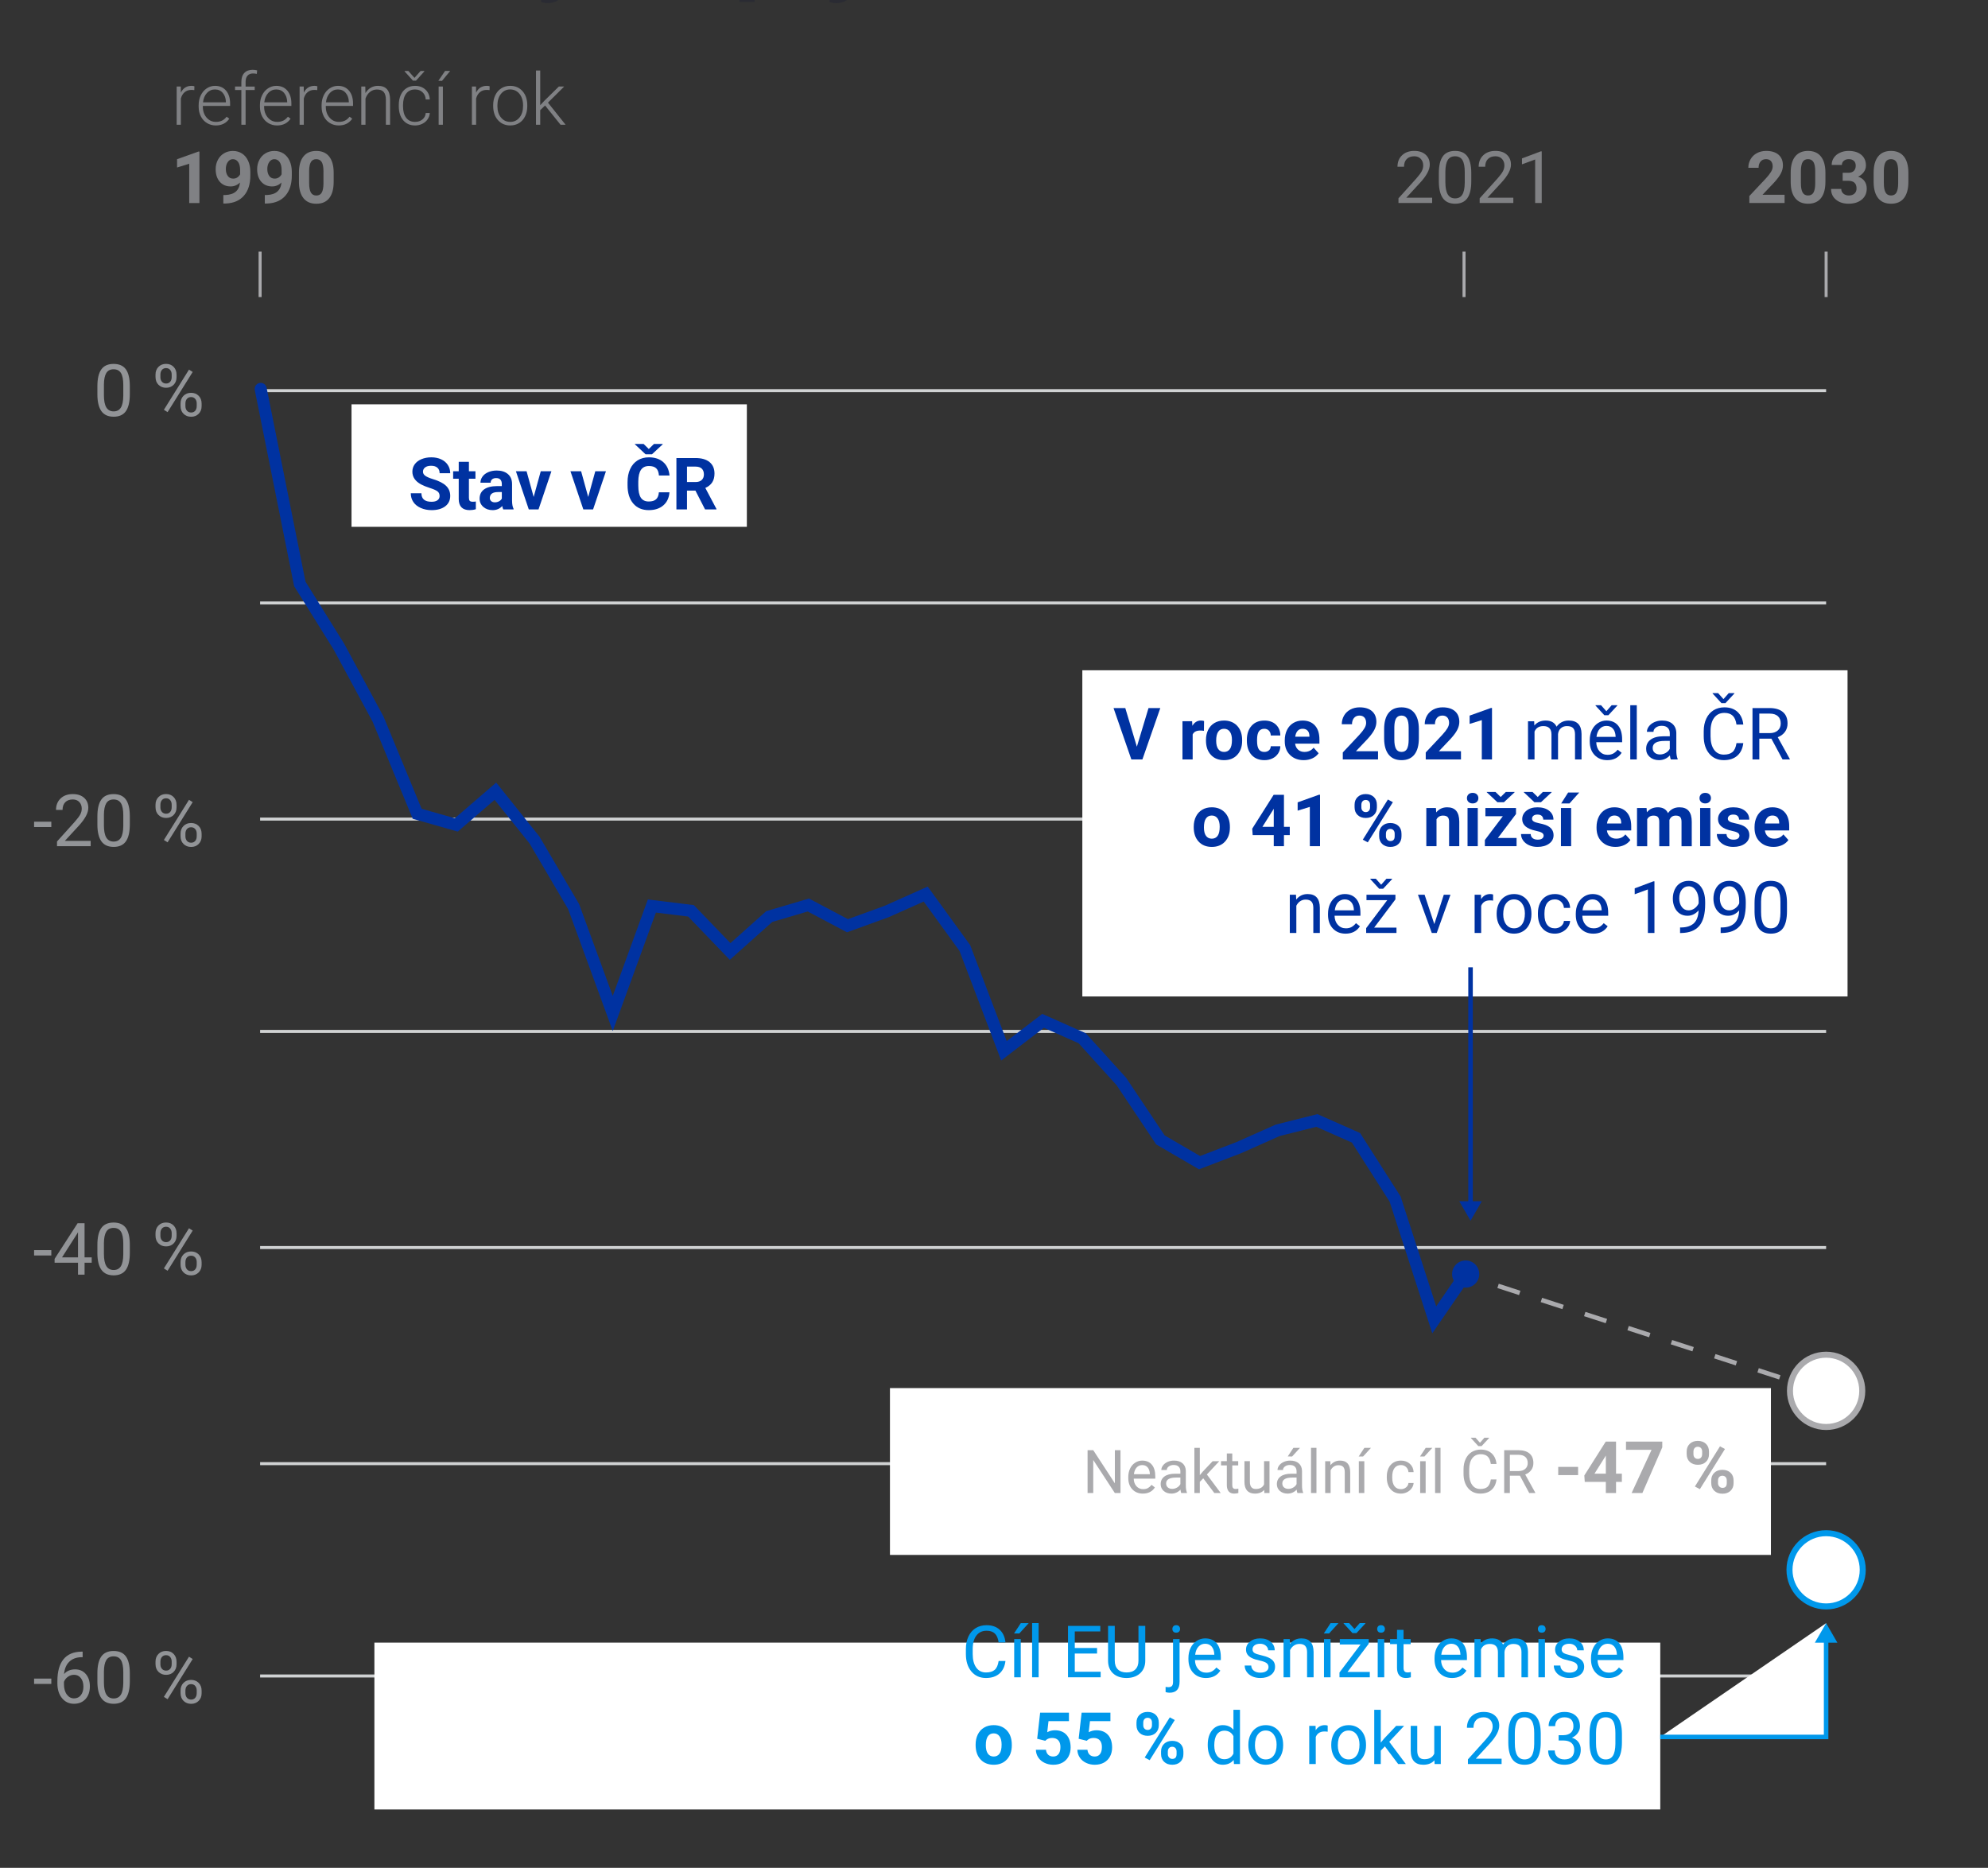 <?xml version="1.0" encoding="UTF-8"?>
<svg id="Layer_1" data-name="Layer 1" xmlns="http://www.w3.org/2000/svg" viewBox="0 0 330 310.046">
  <rect x="0" y="0" width="330" height="310.046" fill="#333333" stroke="none"/>
  <defs>
    <style>
      .cls-1 {
        fill: #0032a1;
      }

      .cls-2 {
        fill: #0098eb;
      }

      .cls-3, .cls-4, .cls-5 {
        fill: #fff;
      }

      .cls-6 {
        fill: #929497;
      }

      .cls-7 {
        fill: #aaaaad;
      }

      .cls-8 {
        fill: #808184;
      }

      .cls-9 {
        fill: #2a2b33;
      }

      .cls-10, .cls-11, .cls-12, .cls-4, .cls-5, .cls-13, .cls-14, .cls-15, .cls-16, .cls-17 {
        stroke-miterlimit: 10;
      }

      .cls-10, .cls-11, .cls-12, .cls-13, .cls-14, .cls-15, .cls-16, .cls-17 {
        fill: none;
      }

      .cls-10, .cls-11, .cls-12, .cls-15 {
        stroke-width: .75px;
      }

      .cls-10, .cls-13 {
        stroke: #0032a1;
      }

      .cls-11, .cls-4, .cls-14 {
        stroke: #0098eb;
      }

      .cls-12, .cls-5, .cls-15, .cls-17 {
        stroke: #aaaaad;
      }

      .cls-13 {
        stroke-linecap: round;
        stroke-width: 2px;
      }

      .cls-15 {
        stroke-dasharray: 0 0 3.782 3.782;
      }

      .cls-16 {
        stroke: #d0d2d3;
      }

      .cls-16, .cls-17 {
        stroke-width: .5px;
      }
    </style>
  </defs>
  <g>
    <line class="cls-12" x1="243.174" y1="211.658" x2="245.076" y2="212.275"/>
    <line class="cls-15" x1="248.673" y1="213.443" x2="297.237" y2="229.207"/>
    <line class="cls-12" x1="299.036" y1="229.791" x2="300.938" y2="230.408"/>
  </g>
  <g>
    <path class="cls-16" d="m43.177,242.95h259.951"/>
    <path class="cls-16" d="m43.177,207.077h259.951"/>
    <path class="cls-16" d="m43.177,171.204h259.951"/>
    <path class="cls-16" d="m43.177,135.96h259.951"/>
    <path class="cls-16" d="m43.177,278.194h259.951"/>
    <path class="cls-16" d="m43.177,100.087h259.951"/>
    <path class="cls-16" d="m43.177,64.843h259.951"/>
  </g>
  <g>
    <path class="cls-6" d="m21.551,65.414c0,1.27-.217,2.213-.65,2.83s-1.111.926-2.033.926c-.91,0-1.584-.302-2.022-.905s-.664-1.505-.68-2.704v-1.447c0-1.254.217-2.186.65-2.795s1.113-.914,2.039-.914c.918,0,1.594.294,2.027.882s.656,1.495.668,2.722v1.406Zm-1.084-1.482c0-.918-.129-1.587-.387-2.007s-.666-.63-1.225-.63c-.555,0-.959.209-1.213.627s-.385,1.06-.393,1.928v1.734c0,.922.134,1.603.401,2.042s.673.659,1.216.659c.535,0,.933-.207,1.192-.621s.396-1.066.407-1.957v-1.775Z"/>
    <path class="cls-6" d="m25.816,62.162c0-.512.163-.934.489-1.266s.745-.498,1.257-.498c.519,0,.94.167,1.263.501s.483.767.483,1.298v.416c0,.516-.163.936-.489,1.263s-.741.489-1.245.489c-.508,0-.928-.163-1.26-.489s-.498-.761-.498-1.304v-.41Zm.809.449c0,.306.086.557.258.755s.402.296.691.296c.277,0,.501-.096.671-.288s.255-.454.255-.787v-.429c0-.305-.084-.558-.252-.757-.168-.2-.397-.3-.685-.3s-.518.1-.685.3c-.168.199-.252.46-.252.781v.429Zm1.195,5.797l-.615-.387,4.166-6.668.615.387-4.166,6.668Zm2.15-1.447c0-.512.163-.933.489-1.263s.745-.495,1.257-.495.932.164,1.26.492.492.764.492,1.307v.416c0,.512-.163.933-.489,1.263s-.743.495-1.251.495-.928-.163-1.26-.489-.498-.761-.498-1.304v-.422Zm.809.455c0,.309.086.563.258.761s.402.296.691.296c.281,0,.506-.097.674-.29s.252-.457.252-.79v-.435c0-.309-.085-.562-.255-.757-.17-.196-.398-.294-.683-.294-.277,0-.503.097-.677.29-.174.194-.261.456-.261.784v.435Z"/>
  </g>
  <g>
    <path class="cls-8" d="m33.105,33.704h-1.693v-6.527l-2.022.627v-1.377l3.533-1.266h.182v8.543Z"/>
    <path class="cls-8" d="m39.837,30.294c-.441.434-.957.65-1.547.65-.754,0-1.357-.259-1.81-.776s-.68-1.216-.68-2.095c0-.559.122-1.071.366-1.538s.585-.83,1.022-1.09.93-.39,1.477-.39c.562,0,1.062.141,1.5.422s.777.685,1.02,1.213.365,1.131.369,1.81v.627c0,1.422-.353,2.539-1.06,3.352s-1.709,1.246-3.006,1.301l-.416.006v-1.412l.375-.006c1.473-.066,2.269-.758,2.391-2.074Zm-1.131-.644c.273,0,.509-.07.706-.211s.347-.31.448-.51v-.697c0-.574-.109-1.02-.328-1.336s-.512-.475-.879-.475c-.34,0-.619.155-.838.466s-.328.7-.328,1.169c0,.465.106.847.319,1.145s.513.448.899.448Z"/>
    <path class="cls-8" d="m46.722,30.294c-.441.434-.957.65-1.547.65-.754,0-1.357-.259-1.81-.776s-.68-1.216-.68-2.095c0-.559.122-1.071.366-1.538s.585-.83,1.022-1.09.93-.39,1.477-.39c.562,0,1.062.141,1.5.422s.777.685,1.02,1.213.365,1.131.369,1.81v.627c0,1.422-.353,2.539-1.06,3.352s-1.709,1.246-3.006,1.301l-.416.006v-1.412l.375-.006c1.473-.066,2.269-.758,2.391-2.074Zm-1.131-.644c.273,0,.509-.07.706-.211s.347-.31.448-.51v-.697c0-.574-.109-1.02-.328-1.336s-.512-.475-.879-.475c-.34,0-.619.155-.838.466s-.328.7-.328,1.169c0,.465.106.847.319,1.145s.513.448.899.448Z"/>
    <path class="cls-8" d="m55.388,30.176c0,1.18-.244,2.082-.732,2.707s-1.203.938-2.144.938c-.93,0-1.641-.307-2.133-.92s-.744-1.492-.756-2.637v-1.57c0-1.191.247-2.096.741-2.713s1.206-.926,2.136-.926,1.641.306,2.133.917.744,1.489.756,2.634v1.57Zm-1.693-1.727c0-.708-.097-1.223-.29-1.545s-.495-.484-.905-.484c-.398,0-.692.153-.882.46s-.29.787-.302,1.44v2.076c0,.696.095,1.213.284,1.551s.493.507.911.507c.414,0,.713-.162.896-.487.184-.324.279-.821.287-1.49v-2.029Z"/>
  </g>
  <g>
    <path class="cls-8" d="m32.255,14.963c-.148-.027-.307-.041-.475-.041-.438,0-.808.122-1.11.366s-.519.599-.647,1.063v4.354h-.697v-6.34h.685l.012,1.008c.371-.75.967-1.125,1.787-1.125.195,0,.35.025.463.076l-.018.639Z"/>
    <path class="cls-8" d="m35.817,20.823c-.539,0-1.026-.133-1.462-.398s-.774-.636-1.017-1.11-.363-1.007-.363-1.597v-.252c0-.609.118-1.158.354-1.647s.565-.872.987-1.151.879-.419,1.371-.419c.769,0,1.38.263,1.831.788s.677,1.243.677,2.153v.393h-4.523v.135c0,.719.206,1.317.618,1.796s.931.718,1.556.718c.375,0,.706-.068.993-.205s.548-.355.782-.656l.44.334c-.516.746-1.264,1.119-2.244,1.119Zm-.129-5.977c-.527,0-.972.193-1.333.58s-.581.906-.659,1.559h3.803v-.076c-.019-.609-.193-1.105-.521-1.488s-.758-.574-1.289-.574Z"/>
    <path class="cls-8" d="m40.065,20.706v-5.766h-1.049v-.574h1.049v-.768c0-.648.165-1.147.495-1.494s.79-.521,1.38-.521c.266,0,.514.033.744.099l-.053.581c-.195-.047-.408-.07-.639-.07-.387,0-.688.121-.902.361s-.322.583-.322,1.025v.787h1.512v.574h-1.512v5.766h-.703Z"/>
    <path class="cls-8" d="m45.989,20.823c-.539,0-1.026-.133-1.462-.398s-.774-.636-1.017-1.11-.363-1.007-.363-1.597v-.252c0-.609.118-1.158.354-1.647s.565-.872.987-1.151.879-.419,1.371-.419c.769,0,1.38.263,1.831.788s.677,1.243.677,2.153v.393h-4.523v.135c0,.719.206,1.317.618,1.796s.931.718,1.556.718c.375,0,.706-.068.993-.205s.548-.355.782-.656l.44.334c-.516.746-1.264,1.119-2.244,1.119Zm-.129-5.977c-.527,0-.972.193-1.333.58s-.581.906-.659,1.559h3.803v-.076c-.019-.609-.193-1.105-.521-1.488s-.758-.574-1.289-.574Z"/>
    <path class="cls-8" d="m52.663,14.963c-.148-.027-.307-.041-.475-.041-.438,0-.808.122-1.11.366s-.519.599-.647,1.063v4.354h-.697v-6.34h.685l.012,1.008c.371-.75.967-1.125,1.787-1.125.195,0,.35.025.463.076l-.018.639Z"/>
    <path class="cls-8" d="m56.225,20.823c-.539,0-1.026-.133-1.462-.398s-.774-.636-1.017-1.11-.363-1.007-.363-1.597v-.252c0-.609.118-1.158.354-1.647s.565-.872.987-1.151.879-.419,1.371-.419c.769,0,1.38.263,1.831.788s.677,1.243.677,2.153v.393h-4.523v.135c0,.719.206,1.317.618,1.796s.931.718,1.556.718c.375,0,.706-.068.993-.205s.548-.355.782-.656l.44.334c-.516.746-1.264,1.119-2.244,1.119Zm-.129-5.977c-.527,0-.972.193-1.333.58s-.581.906-.659,1.559h3.803v-.076c-.019-.609-.193-1.105-.521-1.488s-.758-.574-1.289-.574Z"/>
    <path class="cls-8" d="m60.638,14.366l.023,1.084c.238-.391.535-.689.891-.894s.748-.308,1.178-.308c.68,0,1.185.191,1.518.574s.5.957.504,1.723v4.16h-.697v-4.166c-.004-.566-.124-.988-.36-1.266s-.614-.416-1.134-.416c-.434,0-.817.136-1.151.407s-.581.638-.741,1.099v4.342h-.697v-6.34h.668Z"/>
    <path class="cls-8" d="m68.905,20.231c.488,0,.897-.138,1.228-.413s.509-.632.536-1.069h.674c-.019.387-.141.739-.363,1.058s-.519.567-.888.747-.765.27-1.187.27c-.832,0-1.491-.289-1.978-.867s-.73-1.355-.73-2.332v-.211c0-.625.109-1.178.328-1.658s.532-.852.94-1.113.886-.393,1.433-.393c.695,0,1.269.207,1.72.621s.692.959.724,1.635h-.674c-.031-.496-.21-.896-.536-1.201s-.737-.457-1.233-.457c-.633,0-1.124.229-1.474.685s-.524,1.098-.524,1.922v.205c0,.809.175,1.44.524,1.893s.843.68,1.48.68Zm-.105-7.307l1.008-1.137h.627v.07l-1.383,1.529h-.504l-1.383-1.535v-.065h.627l1.008,1.137Z"/>
    <path class="cls-8" d="m73.88,11.776h.85l-1.353,1.641-.615-.003,1.119-1.638Zm-.363,8.93h-.703v-6.34h.703v6.34Z"/>
    <path class="cls-8" d="m81.263,14.963c-.148-.027-.307-.041-.475-.041-.438,0-.808.122-1.11.366s-.519.599-.647,1.063v4.354h-.697v-6.34h.685l.012,1.008c.371-.75.967-1.125,1.787-1.125.195,0,.35.025.463.076l-.018.639Z"/>
    <path class="cls-8" d="m81.866,17.442c0-.609.118-1.158.354-1.647s.57-.868,1.002-1.14.921-.407,1.468-.407c.844,0,1.527.296,2.051.888s.785,1.376.785,2.353v.146c0,.613-.118,1.165-.354,1.655s-.569.868-.999,1.134-.92.398-1.471.398c-.84,0-1.522-.296-2.048-.888s-.788-1.376-.788-2.353v-.141Zm.703.193c0,.758.196,1.38.589,1.866s.907.73,1.544.73c.633,0,1.145-.243,1.538-.73s.589-1.128.589-1.925v-.135c0-.484-.09-.928-.27-1.33s-.432-.714-.756-.935-.695-.331-1.113-.331c-.625,0-1.135.245-1.529.735s-.592,1.132-.592,1.925v.129Z"/>
    <path class="cls-8" d="m90.479,17.512l-.803.773v2.42h-.703v-9h.703v5.76l.662-.715,2.426-2.385h.885l-2.689,2.672,2.924,3.668h-.838l-2.566-3.193Z"/>
  </g>
  <g>
    <path class="cls-8" d="m296.233,33.699h-5.848v-1.16l2.76-2.941c.379-.414.659-.775.841-1.084s.273-.602.273-.879c0-.379-.096-.677-.287-.894s-.465-.325-.82-.325c-.383,0-.685.132-.905.396s-.331.61-.331,1.04h-1.699c0-.519.124-.994.372-1.424s.599-.767,1.052-1.011.967-.366,1.541-.366c.879,0,1.562.211,2.048.633s.73,1.018.73,1.787c0,.422-.109.852-.328,1.289s-.594.947-1.125,1.529l-1.94,2.045h3.668v1.365Z"/>
    <path class="cls-8" d="m303.012,30.172c0,1.18-.244,2.082-.732,2.707s-1.203.938-2.144.938c-.93,0-1.641-.307-2.133-.92s-.744-1.492-.756-2.637v-1.57c0-1.191.247-2.096.741-2.713s1.206-.926,2.136-.926,1.641.306,2.133.917.744,1.489.756,2.634v1.57Zm-1.693-1.727c0-.708-.097-1.223-.29-1.545s-.495-.484-.905-.484c-.398,0-.692.153-.882.46s-.29.787-.302,1.44v2.076c0,.696.095,1.213.284,1.551s.493.507.911.507c.414,0,.713-.162.896-.487.184-.324.279-.821.287-1.49v-2.029Z"/>
    <path class="cls-8" d="m305.878,28.683h.902c.43,0,.748-.107.955-.322s.31-.5.31-.856c0-.344-.102-.611-.308-.803s-.487-.287-.847-.287c-.324,0-.596.089-.815.267s-.328.409-.328.694h-1.693c0-.445.12-.845.36-1.198s.576-.63,1.008-.829.907-.299,1.427-.299c.902,0,1.609.216,2.121.647s.768,1.026.768,1.784c0,.391-.119.75-.357,1.078s-.551.58-.938.756c.48.172.839.43,1.075.773s.354.75.354,1.219c0,.758-.276,1.365-.829,1.822s-1.284.685-2.194.685c-.852,0-1.548-.225-2.089-.674s-.811-1.043-.811-1.781h1.693c0,.32.12.582.36.785s.536.305.888.305c.402,0,.718-.106.946-.319s.343-.495.343-.847c0-.852-.469-1.277-1.406-1.277h-.896v-1.324Z"/>
    <path class="cls-8" d="m316.782,30.172c0,1.18-.244,2.082-.732,2.707s-1.203.938-2.144.938c-.93,0-1.641-.307-2.133-.92s-.744-1.492-.756-2.637v-1.57c0-1.191.247-2.096.741-2.713s1.206-.926,2.136-.926,1.641.306,2.133.917.744,1.489.756,2.634v1.57Zm-1.693-1.727c0-.708-.097-1.223-.29-1.545s-.495-.484-.905-.484c-.398,0-.692.153-.882.46s-.29.787-.302,1.44v2.076c0,.696.095,1.213.284,1.551s.493.507.911.507c.414,0,.713-.162.896-.487.184-.324.279-.821.287-1.49v-2.029Z"/>
  </g>
  <g>
    <path class="cls-8" d="m237.73,33.699h-5.59v-.779l2.953-3.281c.438-.496.739-.899.905-1.21s.249-.632.249-.964c0-.445-.135-.81-.404-1.096s-.629-.428-1.078-.428c-.539,0-.958.153-1.257.46s-.448.733-.448,1.28h-1.084c0-.785.253-1.42.759-1.904s1.183-.727,2.03-.727c.793,0,1.42.208,1.881.624s.691.97.691,1.661c0,.84-.535,1.84-1.605,3l-2.285,2.478h4.283v.885Z"/>
    <path class="cls-8" d="m244.228,30.06c0,1.27-.217,2.213-.65,2.83s-1.111.926-2.033.926c-.91,0-1.584-.302-2.022-.905s-.664-1.505-.68-2.704v-1.447c0-1.254.217-2.186.65-2.795s1.113-.914,2.039-.914c.918,0,1.594.294,2.027.882s.656,1.495.668,2.722v1.406Zm-1.084-1.482c0-.918-.129-1.587-.387-2.007s-.666-.63-1.225-.63c-.555,0-.959.209-1.213.627s-.385,1.06-.393,1.928v1.734c0,.922.134,1.603.401,2.042s.673.659,1.216.659c.535,0,.933-.207,1.192-.621s.396-1.066.407-1.957v-1.775Z"/>
    <path class="cls-8" d="m251.207,33.699h-5.59v-.779l2.953-3.281c.438-.496.739-.899.905-1.21s.249-.632.249-.964c0-.445-.135-.81-.404-1.096s-.629-.428-1.078-.428c-.539,0-.958.153-1.257.46s-.448.733-.448,1.28h-1.084c0-.785.253-1.42.759-1.904s1.183-.727,2.03-.727c.793,0,1.42.208,1.881.624s.691.97.691,1.661c0,.84-.535,1.84-1.605,3l-2.285,2.478h4.283v.885Z"/>
    <path class="cls-8" d="m255.918,33.699h-1.09v-7.225l-2.186.803v-.984l3.106-1.166h.17v8.572Z"/>
  </g>
  <g>
    <path class="cls-6" d="m8.519,137.278h-2.859v-.885h2.859v.885Z"/>
    <path class="cls-6" d="m15.053,140.46h-5.59v-.779l2.953-3.281c.438-.496.739-.899.905-1.21s.249-.632.249-.964c0-.445-.135-.81-.404-1.096s-.629-.428-1.078-.428c-.539,0-.958.153-1.257.46s-.448.733-.448,1.28h-1.084c0-.785.253-1.42.759-1.904s1.183-.727,2.03-.727c.793,0,1.42.208,1.881.624s.691.97.691,1.661c0,.84-.535,1.84-1.605,3l-2.285,2.478h4.283v.885Z"/>
    <path class="cls-6" d="m21.551,136.821c0,1.27-.217,2.213-.65,2.83s-1.111.926-2.033.926c-.91,0-1.584-.302-2.022-.905s-.664-1.505-.68-2.704v-1.447c0-1.254.217-2.186.65-2.795s1.113-.914,2.039-.914c.918,0,1.594.294,2.027.882s.656,1.495.668,2.722v1.406Zm-1.084-1.482c0-.918-.129-1.587-.387-2.007s-.666-.63-1.225-.63c-.555,0-.959.209-1.213.627s-.385,1.06-.393,1.928v1.734c0,.922.134,1.603.401,2.042s.673.659,1.216.659c.535,0,.933-.207,1.192-.621s.396-1.066.407-1.957v-1.775Z"/>
    <path class="cls-6" d="m25.816,133.569c0-.512.163-.934.489-1.266s.745-.498,1.257-.498c.519,0,.94.167,1.263.501s.483.767.483,1.298v.416c0,.516-.163.936-.489,1.263s-.741.489-1.245.489c-.508,0-.928-.163-1.26-.489s-.498-.761-.498-1.304v-.41Zm.809.449c0,.306.086.557.258.755s.402.296.691.296c.277,0,.501-.096.671-.288s.255-.454.255-.787v-.429c0-.305-.084-.558-.252-.757-.168-.2-.397-.3-.685-.3s-.518.1-.685.3c-.168.199-.252.46-.252.781v.429Zm1.195,5.797l-.615-.387,4.166-6.668.615.387-4.166,6.668Zm2.15-1.447c0-.512.163-.933.489-1.263s.745-.495,1.257-.495.932.164,1.26.492.492.764.492,1.307v.416c0,.512-.163.933-.489,1.263s-.743.495-1.251.495-.928-.163-1.26-.489-.498-.761-.498-1.304v-.422Zm.809.455c0,.309.086.563.258.761s.402.296.691.296c.281,0,.506-.097.674-.29s.252-.457.252-.79v-.435c0-.309-.085-.562-.255-.757-.17-.196-.398-.294-.683-.294-.277,0-.503.097-.677.29-.174.194-.261.456-.261.784v.435Z"/>
  </g>
  <g>
    <path class="cls-6" d="m8.519,208.395h-2.859v-.885h2.859v.885Z"/>
    <path class="cls-6" d="m14.039,208.711h1.184v.885h-1.184v1.98h-1.09v-1.98h-3.885v-.639l3.82-5.912h1.154v5.666Zm-3.744,0h2.654v-4.184l-.129.234-2.525,3.949Z"/>
    <path class="cls-6" d="m21.551,207.938c0,1.27-.217,2.213-.65,2.83s-1.111.926-2.033.926c-.91,0-1.584-.302-2.022-.905s-.664-1.505-.68-2.704v-1.447c0-1.254.217-2.186.65-2.795s1.113-.914,2.039-.914c.918,0,1.594.294,2.027.882s.656,1.495.668,2.722v1.406Zm-1.084-1.482c0-.918-.129-1.587-.387-2.007s-.666-.63-1.225-.63c-.555,0-.959.209-1.213.627s-.385,1.06-.393,1.928v1.734c0,.922.134,1.603.401,2.042s.673.659,1.216.659c.535,0,.933-.207,1.192-.621s.396-1.066.407-1.957v-1.775Z"/>
    <path class="cls-6" d="m25.816,204.686c0-.512.163-.934.489-1.266s.745-.498,1.257-.498c.519,0,.94.167,1.263.501s.483.767.483,1.298v.416c0,.516-.163.936-.489,1.263s-.741.489-1.245.489c-.508,0-.928-.163-1.26-.489s-.498-.761-.498-1.304v-.41Zm.809.449c0,.306.086.557.258.755s.402.296.691.296c.277,0,.501-.096.671-.288s.255-.454.255-.787v-.429c0-.305-.084-.558-.252-.757-.168-.2-.397-.3-.685-.3s-.518.1-.685.3c-.168.199-.252.46-.252.781v.429Zm1.195,5.797l-.615-.387,4.166-6.668.615.387-4.166,6.668Zm2.15-1.447c0-.512.163-.933.489-1.263s.745-.495,1.257-.495.932.164,1.26.492.492.764.492,1.307v.416c0,.512-.163.933-.489,1.263s-.743.495-1.251.495-.928-.163-1.26-.489-.498-.761-.498-1.304v-.422Zm.809.455c0,.309.086.563.258.761s.402.296.691.296c.281,0,.506-.097.674-.29s.252-.457.252-.79v-.435c0-.309-.085-.562-.255-.757-.17-.196-.398-.294-.683-.294-.277,0-.503.097-.677.29-.174.194-.261.456-.261.784v.435Z"/>
  </g>
  <g>
    <rect class="cls-3" x="58.351" y="67.114" width="65.623" height="20.333"/>
    <g>
      <path class="cls-1" d="m72.97,82.322c0-.332-.117-.587-.352-.765s-.656-.365-1.266-.562-1.092-.392-1.447-.583c-.969-.523-1.453-1.228-1.453-2.115,0-.461.13-.872.39-1.233s.633-.644,1.119-.847,1.032-.305,1.638-.305c.609,0,1.152.11,1.629.331s.847.532,1.11.935.396.859.396,1.371h-1.758c0-.391-.123-.694-.369-.911s-.592-.325-1.037-.325c-.43,0-.764.091-1.002.273s-.357.421-.357.718c0,.277.14.51.419.697s.69.363,1.233.527c1,.301,1.728.674,2.186,1.119s.685,1,.685,1.664c0,.738-.279,1.317-.838,1.737s-1.31.63-2.256.63c-.656,0-1.254-.12-1.793-.36s-.95-.569-1.233-.987-.425-.902-.425-1.453h1.764c0,.941.562,1.412,1.688,1.412.418,0,.744-.085.979-.255s.352-.407.352-.712Z"/>
      <path class="cls-1" d="m77.839,76.662v1.559h1.084v1.242h-1.084v3.164c0,.234.045.402.135.504s.262.152.516.152c.188,0,.353-.014.498-.041v1.283c-.332.102-.674.152-1.025.152-1.188,0-1.793-.6-1.816-1.799v-3.416h-.926v-1.242h.926v-1.559h1.693Z"/>
      <path class="cls-1" d="m83.54,84.56c-.078-.152-.135-.342-.17-.568-.41.457-.943.685-1.6.685-.621,0-1.136-.18-1.544-.539s-.612-.812-.612-1.359c0-.672.249-1.188.747-1.547s1.218-.541,2.159-.545h.779v-.363c0-.293-.075-.527-.226-.703s-.388-.264-.712-.264c-.285,0-.509.068-.671.205s-.243.324-.243.562h-1.693c0-.367.113-.707.34-1.02s.547-.558.961-.735.879-.267,1.395-.267c.781,0,1.401.196,1.86.589s.689.944.689,1.655v2.748c.004.602.088,1.057.252,1.365v.1h-1.711Zm-1.4-1.178c.25,0,.48-.056.691-.167s.367-.261.469-.448v-1.09h-.633c-.848,0-1.299.293-1.353.879l-.006.1c0,.211.074.385.223.521s.352.205.609.205Z"/>
      <path class="cls-1" d="m88.585,82.492l1.178-4.271h1.77l-2.139,6.34h-1.617l-2.139-6.34h1.77l1.178,4.271Z"/>
      <path class="cls-1" d="m97.638,82.492l1.178-4.271h1.77l-2.139,6.34h-1.617l-2.139-6.34h1.77l1.178,4.271Z"/>
      <path class="cls-1" d="m111.126,81.718c-.066.918-.405,1.641-1.017,2.168s-1.417.791-2.417.791c-1.094,0-1.954-.368-2.581-1.105s-.94-1.747-.94-3.032v-.521c0-.82.144-1.543.434-2.168s.702-1.105,1.239-1.438,1.161-.501,1.872-.501c.984,0,1.777.264,2.379.791s.949,1.268,1.043,2.221h-1.758c-.043-.551-.196-.95-.46-1.198s-.665-.372-1.204-.372c-.586,0-1.024.21-1.315.63s-.44,1.071-.448,1.954v.644c0,.922.14,1.596.419,2.022s.72.639,1.321.639c.543,0,.948-.124,1.216-.372s.421-.632.46-1.151h1.758Zm-3.428-7.189l.856-.838h1.447v.065l-1.77,1.647h-1.072l-1.77-1.658v-.053h1.447l.861.838Z"/>
      <path class="cls-1" d="m115.439,81.437h-1.4v3.123h-1.758v-8.531h3.17c1.008,0,1.785.225,2.332.674s.82,1.084.82,1.904c0,.582-.126,1.067-.378,1.456s-.634.698-1.145.929l1.846,3.486v.082h-1.887l-1.6-3.123Zm-1.4-1.424h1.418c.441,0,.783-.112,1.025-.337s.363-.534.363-.929c0-.402-.114-.719-.343-.949s-.579-.346-1.052-.346h-1.412v2.561Z"/>
    </g>
  </g>
  <g>
    <path class="cls-6" d="m8.519,279.512h-2.859v-.885h2.859v.885Z"/>
    <path class="cls-6" d="m13.717,274.156v.92h-.199c-.844.016-1.516.266-2.016.75s-.789,1.166-.867,2.045c.449-.516,1.062-.773,1.84-.773.742,0,1.335.262,1.778.785s.665,1.199.665,2.027c0,.879-.239,1.582-.718,2.109s-1.12.791-1.925.791c-.816,0-1.478-.314-1.986-.94s-.762-1.435-.762-2.423v-.416c0-1.57.335-2.771,1.005-3.601s1.667-1.255,2.991-1.274h.193Zm-1.424,3.844c-.371,0-.713.111-1.025.334s-.529.502-.65.838v.398c0,.703.158,1.27.475,1.699s.711.644,1.184.644c.488,0,.872-.18,1.151-.539s.419-.83.419-1.412c0-.586-.142-1.06-.425-1.421s-.659-.542-1.128-.542Z"/>
    <path class="cls-6" d="m21.551,279.055c0,1.27-.217,2.213-.65,2.83s-1.111.926-2.033.926c-.91,0-1.584-.302-2.022-.905s-.664-1.505-.68-2.704v-1.447c0-1.254.217-2.186.65-2.795s1.113-.914,2.039-.914c.918,0,1.594.294,2.027.882s.656,1.495.668,2.722v1.406Zm-1.084-1.482c0-.918-.129-1.587-.387-2.007s-.666-.63-1.225-.63c-.555,0-.959.209-1.213.627s-.385,1.06-.393,1.928v1.734c0,.922.134,1.603.401,2.042s.673.659,1.216.659c.535,0,.933-.207,1.192-.621s.396-1.066.407-1.957v-1.775Z"/>
    <path class="cls-6" d="m25.816,275.803c0-.512.163-.934.489-1.266s.745-.498,1.257-.498c.519,0,.94.167,1.263.501s.483.767.483,1.298v.416c0,.516-.163.936-.489,1.263s-.741.489-1.245.489c-.508,0-.928-.163-1.26-.489s-.498-.761-.498-1.304v-.41Zm.809.449c0,.306.086.557.258.755.172.197.402.296.691.296.277,0,.501-.096.671-.287.17-.192.255-.454.255-.787v-.429c0-.306-.084-.559-.252-.758s-.397-.3-.685-.3-.518.101-.685.3-.252.46-.252.781v.429Zm1.195,5.797l-.615-.387,4.166-6.668.615.387-4.166,6.668Zm2.15-1.447c0-.512.163-.933.489-1.263s.745-.495,1.257-.495.932.164,1.26.492.492.764.492,1.307v.416c0,.512-.163.933-.489,1.263s-.743.495-1.251.495-.928-.163-1.26-.489-.498-.761-.498-1.304v-.422Zm.809.455c0,.309.086.562.258.761.172.197.402.296.691.296.281,0,.506-.097.674-.29.168-.194.252-.457.252-.79v-.435c0-.31-.085-.562-.255-.758s-.398-.294-.683-.294c-.277,0-.503.098-.677.291s-.261.455-.261.784v.435Z"/>
  </g>
  <path class="cls-17" d="m43.177,41.767v7.543"/>
  <path class="cls-17" d="m303.128,41.767v7.543"/>
  <path class="cls-17" d="m243.024,41.767v7.543"/>
  <g>
    <polyline class="cls-13" points="43.274 64.553 49.768 96.924 56.261 107.339 62.754 119.362 69.248 135.078 75.741 136.928 82.235 131.334 88.728 139.44 95.222 150.489 101.715 168.224 108.209 150.388 114.702 151.187 121.196 157.935 127.689 152.141 134.183 150.22 140.676 153.659 147.17 151.306 153.663 148.405 160.157 157.356 166.65 174.422 173.144 169.449 179.637 172.333 186.131 179.503 192.624 189.21 199.118 192.993 205.611 190.506 212.105 187.618 218.598 185.986 225.091 188.861 231.585 199.037 238.079 219.078 243.359 211.388"/>
    <path class="cls-1" d="m245.155,212.757c.705-1.027.444-2.431-.583-3.137-1.027-.705-2.431-.444-3.136.583-.705,1.027-.444,2.432.583,3.137,1.027.705,2.432.444,3.137-.583Z"/>
  </g>
  <circle class="cls-14" cx="303.128" cy="260.572" r="3.556"/>
  <g>
    <rect class="cls-3" x="62.149" y="272.658" width="213.449" height="27.692"/>
    <g>
      <path class="cls-2" d="m166.901,275.705c-.105.902-.439,1.599-.999,2.089s-1.306.735-2.235.735c-1.008,0-1.815-.361-2.423-1.084s-.911-1.69-.911-2.9v-.82c0-.793.142-1.49.425-2.092s.685-1.063,1.204-1.386,1.121-.483,1.805-.483c.906,0,1.633.253,2.18.759s.865,1.206.955,2.101h-1.131c-.098-.682-.31-1.175-.636-1.481s-.782-.459-1.368-.459c-.719,0-1.282.266-1.69.798-.408.531-.612,1.288-.612,2.269v.827c0,.926.193,1.664.58,2.211s.928.821,1.623.821c.625,0,1.105-.142,1.438-.425s.556-.776.665-1.48h1.131Z"/>
      <path class="cls-2" d="m169.455,269.418h1.312l-1.57,1.723-.873-.003,1.131-1.72Zm-.012,8.994h-1.09v-6.34h1.09v6.34Z"/>
      <path class="cls-2" d="m172.409,278.413h-1.084v-9h1.084v9Z"/>
      <path class="cls-2" d="m182.106,274.469h-3.697v3.023h4.295v.92h-5.42v-8.531h5.361v.92h-4.236v2.748h3.697v.92Z"/>
      <path class="cls-2" d="m190.11,269.881v5.801c-.004.805-.257,1.463-.759,1.975s-1.183.799-2.042.861l-.299.012c-.934,0-1.678-.252-2.232-.756s-.836-1.197-.844-2.08v-5.812h1.113v5.777c0,.617.17,1.097.51,1.438s.824.513,1.453.513c.637,0,1.124-.17,1.462-.51s.507-.818.507-1.435v-5.783h1.131Z"/>
      <path class="cls-2" d="m195.805,272.073v7.072c0,1.219-.553,1.828-1.658,1.828-.238,0-.459-.035-.662-.105v-.862c.125.031.289.047.492.047.242,0,.427-.065.554-.196s.19-.359.19-.683v-7.101h1.084Zm-1.195-1.682c0-.172.054-.319.161-.442s.265-.185.472-.185c.211,0,.371.06.48.182s.164.27.164.445-.055.322-.164.44-.27.176-.48.176-.369-.059-.475-.176-.158-.264-.158-.44Z"/>
      <path class="cls-2" d="m200.182,278.53c-.859,0-1.559-.282-2.098-.847s-.809-1.319-.809-2.265v-.199c0-.629.12-1.19.36-1.685s.576-.881,1.008-1.16.899-.419,1.403-.419c.824,0,1.465.272,1.922.815s.685,1.32.685,2.332v.451h-4.295c.016.625.198,1.13.548,1.515s.794.577,1.333.577c.383,0,.707-.078.973-.234s.498-.363.697-.621l.662.516c-.531.816-1.328,1.225-2.391,1.225Zm-.135-5.684c-.438,0-.805.159-1.102.477s-.48.765-.551,1.339h3.176v-.082c-.031-.551-.18-.978-.445-1.28s-.625-.454-1.078-.454Z"/>
      <path class="cls-2" d="m210.571,276.731c0-.293-.11-.52-.331-.683s-.606-.302-1.154-.419-.984-.258-1.307-.422-.56-.359-.715-.586-.231-.496-.231-.809c0-.519.22-.959.659-1.318s1.001-.539,1.685-.539c.719,0,1.302.185,1.749.557s.671.846.671,1.424h-1.09c0-.297-.126-.553-.378-.768s-.569-.322-.952-.322c-.395,0-.703.086-.926.258s-.334.397-.334.674c0,.262.103.459.31.592s.581.26,1.122.381.98.266,1.315.434.585.37.747.606.243.524.243.864c0,.566-.227,1.02-.68,1.362s-1.041.513-1.764.513c-.508,0-.957-.09-1.348-.27s-.696-.431-.917-.753-.331-.671-.331-1.046h1.084c.019.363.165.651.436.864s.63.319,1.075.319c.41,0,.739-.083.987-.249s.372-.388.372-.665Z"/>
      <path class="cls-2" d="m214.092,272.073l.035.797c.484-.609,1.117-.914,1.898-.914,1.34,0,2.016.756,2.027,2.268v4.189h-1.084v-4.195c-.004-.457-.108-.795-.314-1.014s-.524-.328-.958-.328c-.352,0-.66.094-.926.281s-.473.434-.621.738v4.518h-1.084v-6.34h1.025Z"/>
      <path class="cls-2" d="m220.877,269.418h1.312l-1.57,1.723-.873-.003,1.131-1.72Zm-.012,8.994h-1.09v-6.34h1.09v6.34Z"/>
      <path class="cls-2" d="m223.672,277.528h3.709v.885h-5.033v-.797l3.498-4.646h-3.445v-.896h4.805v.768l-3.533,4.688Zm1.166-7.119l.879-.996h.938v.059l-1.488,1.605h-.662l-1.471-1.605v-.059h.92l.885.996Z"/>
      <path class="cls-2" d="m228.606,270.391c0-.176.054-.324.161-.445s.267-.182.477-.182.371.06.48.182.164.27.164.445-.055.322-.164.44-.27.176-.48.176-.37-.059-.477-.176-.161-.264-.161-.44Zm1.172,8.021h-1.084v-6.34h1.084v6.34Z"/>
      <path class="cls-2" d="m232.983,270.538v1.535h1.184v.838h-1.184v3.937c0,.254.053.445.158.572.105.127.285.19.539.19.125,0,.297-.023.516-.07v.874c-.285.077-.562.116-.832.116-.484,0-.85-.146-1.096-.44s-.369-.709-.369-1.248v-3.932h-1.154v-.838h1.154v-1.535h1.084Z"/>
      <path class="cls-2" d="m241.034,278.53c-.859,0-1.559-.282-2.098-.847s-.809-1.319-.809-2.265v-.199c0-.629.12-1.19.36-1.685s.576-.881,1.008-1.16.899-.419,1.403-.419c.824,0,1.465.272,1.922.815s.685,1.32.685,2.332v.451h-4.295c.016.625.198,1.13.548,1.515s.794.577,1.333.577c.383,0,.707-.078.973-.234s.498-.363.697-.621l.662.516c-.531.816-1.328,1.225-2.391,1.225Zm-.135-5.684c-.438,0-.805.159-1.102.477s-.48.765-.551,1.339h3.176v-.082c-.031-.551-.18-.978-.445-1.28s-.625-.454-1.078-.454Z"/>
      <path class="cls-2" d="m245.78,272.073l.029.703c.465-.547,1.092-.82,1.881-.82.887,0,1.49.34,1.81,1.02.211-.305.485-.551.823-.738s.737-.281,1.198-.281c1.391,0,2.098.736,2.121,2.209v4.248h-1.084v-4.184c0-.453-.103-.792-.31-1.017s-.555-.337-1.043-.337c-.402,0-.736.12-1.002.36s-.42.564-.463.97v4.207h-1.09v-4.154c0-.922-.451-1.383-1.353-1.383-.711,0-1.197.303-1.459.908v4.629h-1.084v-6.34h1.025Z"/>
      <path class="cls-2" d="m255.284,270.391c0-.176.054-.324.161-.445s.267-.182.477-.182.371.06.48.182.164.27.164.445-.055.322-.164.44-.27.176-.48.176-.37-.059-.477-.176-.161-.264-.161-.44Zm1.172,8.021h-1.084v-6.34h1.084v6.34Z"/>
      <path class="cls-2" d="m261.881,276.731c0-.293-.11-.52-.331-.683s-.606-.302-1.154-.419-.984-.258-1.307-.422-.56-.359-.715-.586-.231-.496-.231-.809c0-.519.22-.959.659-1.318s1.001-.539,1.685-.539c.719,0,1.302.185,1.749.557s.671.846.671,1.424h-1.09c0-.297-.126-.553-.378-.768s-.569-.322-.952-.322c-.395,0-.703.086-.926.258s-.334.397-.334.674c0,.262.103.459.31.592s.581.26,1.122.381.98.266,1.315.434.585.37.747.606.243.524.243.864c0,.566-.227,1.02-.68,1.362s-1.041.513-1.764.513c-.508,0-.957-.09-1.348-.27s-.696-.431-.917-.753-.331-.671-.331-1.046h1.084c.019.363.165.651.436.864s.63.319,1.075.319c.41,0,.739-.083.987-.249s.372-.388.372-.665Z"/>
      <path class="cls-2" d="m267.008,278.53c-.859,0-1.559-.282-2.098-.847s-.809-1.319-.809-2.265v-.199c0-.629.12-1.19.36-1.685s.576-.881,1.008-1.16.899-.419,1.403-.419c.824,0,1.465.272,1.922.815s.685,1.32.685,2.332v.451h-4.295c.016.625.198,1.13.548,1.515s.794.577,1.333.577c.383,0,.707-.078.973-.234s.498-.363.697-.621l.662.516c-.531.816-1.328,1.225-2.391,1.225Zm-.135-5.684c-.438,0-.805.159-1.102.477s-.48.765-.551,1.339h3.176v-.082c-.031-.551-.18-.978-.445-1.28s-.625-.454-1.078-.454Z"/>
      <path class="cls-2" d="m161.95,289.584c0-.629.121-1.19.363-1.682s.591-.873,1.046-1.143.983-.404,1.585-.404c.856,0,1.554.262,2.095.785s.843,1.234.905,2.133l.012.434c0,.973-.272,1.753-.815,2.341s-1.272.882-2.186.882-1.644-.293-2.188-.879-.817-1.383-.817-2.391v-.076Zm1.693.12c0,.603.113,1.063.34,1.382.227.319.551.478.973.478.41,0,.731-.157.961-.473.231-.315.346-.818.346-1.511,0-.591-.115-1.048-.346-1.373s-.555-.487-.973-.487c-.414,0-.734.162-.961.484s-.34.822-.34,1.499Z"/>
      <path class="cls-2" d="m172.168,288.618l.492-4.336h4.781v1.412h-3.393l-.211,1.834c.402-.215.83-.322,1.283-.322.812,0,1.449.252,1.91.756s.691,1.209.691,2.115c0,.551-.116,1.044-.349,1.48s-.565.773-.999,1.014-.945.36-1.535.36c-.516,0-.994-.104-1.435-.314s-.79-.503-1.046-.882-.392-.81-.407-1.295h1.676c.035.355.159.632.372.829s.491.296.835.296c.383,0,.678-.138.885-.413s.31-.665.31-1.169c0-.484-.119-.856-.357-1.113s-.576-.387-1.014-.387c-.402,0-.729.105-.979.316l-.164.152-1.348-.334Z"/>
      <path class="cls-2" d="m179.053,288.618l.492-4.336h4.781v1.412h-3.393l-.211,1.834c.402-.215.83-.322,1.283-.322.812,0,1.449.252,1.91.756s.691,1.209.691,2.115c0,.551-.116,1.044-.349,1.48s-.565.773-.999,1.014-.945.36-1.535.36c-.516,0-.994-.104-1.435-.314s-.79-.503-1.046-.882-.392-.81-.407-1.295h1.676c.035.355.159.632.372.829s.491.296.835.296c.383,0,.678-.138.885-.413s.31-.665.31-1.169c0-.484-.119-.856-.357-1.113s-.576-.387-1.014-.387c-.402,0-.729.105-.979.316l-.164.152-1.348-.334Z"/>
      <path class="cls-2" d="m188.651,285.922c0-.523.17-.948.51-1.274s.785-.489,1.336-.489c.559,0,1.008.161,1.348.483s.51.759.51,1.31v.422c0,.527-.17.951-.51,1.272s-.785.48-1.336.48c-.555,0-1.003-.161-1.345-.483s-.513-.757-.513-1.304v-.416Zm1.125.451c0,.234.067.423.202.565s.311.214.53.214.393-.072.521-.217.193-.338.193-.58v-.434c0-.234-.065-.424-.193-.568s-.307-.217-.533-.217c-.215,0-.389.071-.521.214s-.199.341-.199.595v.428Zm1.066,5.801l-.826-.445,4.166-6.668.826.445-4.166,6.668Zm1.887-1.453c0-.527.172-.952.516-1.274s.789-.483,1.336-.483c.555,0,1.003.159,1.345.477s.513.757.513,1.315v.422c0,.523-.168.946-.504,1.269s-.783.483-1.342.483c-.562,0-1.014-.162-1.353-.486s-.51-.754-.51-1.289v-.434Zm1.125.457c0,.215.07.398.211.551s.316.229.527.229c.477,0,.715-.264.715-.791v-.445c0-.234-.066-.423-.199-.565s-.309-.214-.527-.214-.395.071-.527.214-.199.337-.199.583v.44Z"/>
      <path class="cls-2" d="m200.481,289.59c0-.973.231-1.755.691-2.347s1.065-.888,1.81-.888c.742,0,1.33.254,1.764.762v-3.305h1.084v9h-.996l-.053-.68c-.434.531-1.037.797-1.81.797-.734,0-1.333-.301-1.796-.902s-.694-1.387-.694-2.356v-.082Zm1.084.123c0,.719.148,1.281.445,1.688s.707.609,1.23.609c.688,0,1.19-.309,1.506-.926v-2.912c-.324-.598-.822-.896-1.494-.896-.531,0-.945.205-1.242.615s-.445,1.018-.445,1.822Z"/>
      <path class="cls-2" d="m207.225,289.584c0-.621.122-1.18.366-1.676s.584-.879,1.02-1.148.933-.404,1.491-.404c.863,0,1.562.299,2.095.896s.8,1.393.8,2.385v.076c0,.617-.118,1.171-.354,1.661s-.574.872-1.014,1.145-.944.41-1.515.41c-.859,0-1.556-.299-2.089-.896s-.8-1.389-.8-2.373v-.076Zm1.09.129c0,.703.163,1.268.489,1.693s.763.639,1.31.639c.551,0,.988-.216,1.312-.647s.486-1.036.486-1.813c0-.695-.165-1.259-.495-1.69s-.769-.647-1.315-.647c-.535,0-.967.213-1.295.639s-.492,1.035-.492,1.828Z"/>
      <path class="cls-2" d="m220.391,287.446c-.164-.027-.342-.041-.533-.041-.711,0-1.193.303-1.447.908v4.5h-1.084v-6.34h1.055l.018.732c.355-.566.859-.85,1.512-.85.211,0,.371.027.48.082v1.008Z"/>
      <path class="cls-2" d="m220.983,289.584c0-.621.122-1.18.366-1.676s.584-.879,1.02-1.148.933-.404,1.491-.404c.863,0,1.562.299,2.095.896s.8,1.393.8,2.385v.076c0,.617-.118,1.171-.354,1.661s-.574.872-1.014,1.145-.944.41-1.515.41c-.859,0-1.556-.299-2.089-.896s-.8-1.389-.8-2.373v-.076Zm1.09.129c0,.703.163,1.268.489,1.693s.763.639,1.31.639c.551,0,.988-.216,1.312-.647s.486-1.036.486-1.813c0-.695-.165-1.259-.495-1.69s-.769-.647-1.315-.647c-.535,0-.967.213-1.295.639s-.492,1.035-.492,1.828Z"/>
      <path class="cls-2" d="m229.883,289.877l-.68.709v2.227h-1.084v-9h1.084v5.443l.58-.697,1.975-2.086h1.318l-2.467,2.648,2.754,3.691h-1.272l-2.209-2.936Z"/>
      <path class="cls-2" d="m238.11,292.186c-.422.496-1.041.744-1.857.744-.676,0-1.19-.196-1.544-.589s-.532-.974-.536-1.743v-4.125h1.084v4.096c0,.961.391,1.441,1.172,1.441.828,0,1.379-.309,1.652-.926v-4.611h1.084v6.34h-1.031l-.023-.627Z"/>
      <path class="cls-2" d="m249.26,292.813h-5.59v-.779l2.953-3.281c.438-.496.739-.899.905-1.21s.249-.632.249-.964c0-.445-.135-.81-.404-1.096s-.629-.428-1.078-.428c-.539,0-.958.153-1.257.46s-.448.733-.448,1.28h-1.084c0-.785.253-1.42.759-1.904s1.183-.727,2.03-.727c.793,0,1.42.208,1.881.624s.691.97.691,1.661c0,.84-.535,1.84-1.605,3l-2.285,2.478h4.283v.885Z"/>
      <path class="cls-2" d="m255.758,289.174c0,1.27-.217,2.213-.65,2.83s-1.111.926-2.033.926c-.91,0-1.584-.302-2.022-.905s-.664-1.505-.68-2.704v-1.447c0-1.254.217-2.186.65-2.795s1.113-.914,2.039-.914c.918,0,1.594.294,2.027.882s.656,1.495.668,2.722v1.406Zm-1.084-1.482c0-.918-.129-1.587-.387-2.007s-.666-.63-1.225-.63c-.555,0-.959.209-1.213.627s-.385,1.06-.393,1.928v1.734c0,.922.134,1.603.401,2.042s.673.659,1.216.659c.535,0,.933-.207,1.192-.621s.396-1.066.407-1.957v-1.775Z"/>
      <path class="cls-2" d="m258.723,288.02h.815c.512-.008.914-.143,1.207-.404s.44-.615.44-1.06c0-1-.498-1.5-1.494-1.5-.469,0-.843.134-1.122.401s-.419.622-.419,1.063h-1.084c0-.676.247-1.237.741-1.685s1.122-.671,1.884-.671c.805,0,1.435.213,1.893.639s.685,1.018.685,1.775c0,.371-.12.731-.36,1.078s-.567.607-.981.779c.469.148.831.395,1.087.738s.384.764.384,1.26c0,.766-.25,1.373-.75,1.822s-1.15.674-1.951.674-1.452-.217-1.954-.65-.753-1.006-.753-1.717h1.09c0,.449.146.809.44,1.078s.685.404,1.178.404c.523,0,.924-.137,1.201-.41s.416-.666.416-1.178c0-.496-.152-.877-.457-1.143s-.744-.402-1.318-.41h-.815v-.885Z"/>
      <path class="cls-2" d="m269.235,289.174c0,1.27-.217,2.213-.65,2.83s-1.111.926-2.033.926c-.91,0-1.584-.302-2.022-.905s-.664-1.505-.68-2.704v-1.447c0-1.254.217-2.186.65-2.795s1.113-.914,2.039-.914c.918,0,1.594.294,2.027.882s.656,1.495.668,2.722v1.406Zm-1.084-1.482c0-.918-.129-1.587-.387-2.007s-.666-.63-1.225-.63c-.555,0-.959.209-1.213.627s-.385,1.06-.393,1.928v1.734c0,.922.134,1.603.401,2.042s.673.659,1.216.659c.535,0,.933-.207,1.192-.621s.396-1.066.407-1.957v-1.775Z"/>
    </g>
  </g>
  <g>
    <rect class="cls-3" x="147.729" y="230.408" width="146.237" height="27.692"/>
    <g>
      <path class="cls-7" d="m185.997,247.824h-.942l-3.579-5.479v5.479h-.942v-7.109h.942l3.589,5.503v-5.503h.933v7.109Z"/>
      <path class="cls-7" d="m189.713,247.922c-.716,0-1.299-.235-1.748-.705-.449-.471-.674-1.1-.674-1.888v-.166c0-.523.1-.992.3-1.403.2-.412.48-.734.84-.967.36-.233.75-.35,1.169-.35.687,0,1.221.227,1.602.679.381.453.571,1.101.571,1.943v.376h-3.579c.013.521.165.941.457,1.263.291.32.662.48,1.111.48.319,0,.589-.065.81-.195.221-.13.415-.303.581-.518l.552.43c-.443.681-1.107,1.02-1.992,1.02Zm-.112-4.736c-.365,0-.67.133-.918.398-.248.265-.4.637-.459,1.115h2.647v-.068c-.026-.459-.15-.815-.371-1.066-.221-.253-.521-.379-.898-.379Z"/>
      <path class="cls-7" d="m196.08,247.824c-.052-.103-.094-.289-.127-.557-.42.436-.921.654-1.504.654-.521,0-.948-.147-1.282-.441-.334-.295-.5-.668-.5-1.121,0-.55.209-.978.627-1.281.418-.305,1.007-.457,1.765-.457h.879v-.415c0-.315-.094-.567-.283-.754-.189-.188-.467-.281-.835-.281-.322,0-.592.082-.81.244-.218.163-.327.36-.327.591h-.908c0-.264.094-.519.281-.764.187-.246.441-.44.762-.584.321-.143.673-.215,1.057-.215.609,0,1.085.152,1.431.457.345.304.524.724.537,1.257v2.432c0,.485.062.871.185,1.157v.078h-.947Zm-1.499-.689c.283,0,.552-.073.806-.22s.438-.337.552-.571v-1.084h-.708c-1.107,0-1.66.324-1.66.972,0,.283.094.505.283.664.189.16.431.239.728.239Z"/>
      <path class="cls-7" d="m199.732,245.378l-.566.591v1.855h-.903v-7.5h.903v4.536l.483-.581,1.645-1.738h1.099l-2.056,2.207,2.295,3.076h-1.06l-1.841-2.446Z"/>
      <path class="cls-7" d="m204.552,241.262v1.279h.986v.698h-.986v3.28c0,.212.044.371.132.477.088.105.238.158.449.158.104,0,.248-.019.43-.059v.729c-.238.065-.469.097-.693.097-.404,0-.708-.122-.913-.366s-.308-.591-.308-1.04v-3.276h-.962v-.698h.962v-1.279h.903Z"/>
      <path class="cls-7" d="m209.854,247.302c-.352.414-.868.62-1.548.62-.563,0-.992-.163-1.287-.49s-.443-.811-.447-1.453v-3.438h.903v3.413c0,.801.326,1.201.977,1.201.69,0,1.149-.257,1.377-.771v-3.843h.903v5.283h-.859l-.019-.522Z"/>
      <path class="cls-7" d="m215.367,247.824c-.052-.103-.094-.289-.127-.557-.42.436-.921.654-1.504.654-.521,0-.948-.147-1.282-.441-.334-.295-.5-.668-.5-1.121,0-.55.209-.978.627-1.281.418-.305,1.007-.457,1.765-.457h.879v-.415c0-.315-.094-.567-.283-.754-.189-.188-.467-.281-.835-.281-.322,0-.592.082-.81.244-.218.163-.327.36-.327.591h-.908c0-.264.094-.519.281-.764.187-.246.441-.44.762-.584.321-.143.673-.215,1.057-.215.609,0,1.085.152,1.431.457.345.304.524.724.537,1.257v2.432c0,.485.062.871.185,1.157v.078h-.947Zm-1.499-.689c.283,0,.552-.073.806-.22s.438-.337.552-.571v-1.084h-.708c-1.107,0-1.66.324-1.66.972,0,.283.094.505.283.664.189.16.431.239.728.239Zm.835-6.811h1.094l-1.309,1.435-.728-.002.942-1.434Z"/>
      <path class="cls-7" d="m218.526,247.824h-.903v-7.5h.903v7.5Z"/>
      <path class="cls-7" d="m220.826,242.541l.029.664c.404-.508.931-.762,1.582-.762,1.117,0,1.68.63,1.69,1.89v3.491h-.903v-3.496c-.003-.381-.09-.662-.261-.845-.171-.182-.437-.273-.798-.273-.293,0-.55.078-.771.234s-.394.361-.518.615v3.765h-.903v-5.283h.855Z"/>
      <path class="cls-7" d="m226.48,240.329h1.094l-1.309,1.435-.728-.002.942-1.434Zm-.01,7.495h-.908v-5.283h.908v5.283Z"/>
      <path class="cls-7" d="m232.554,247.185c.322,0,.604-.098.845-.293s.374-.44.4-.732h.855c-.016.303-.121.591-.312.864s-.448.492-.769.654c-.321.163-.66.244-1.018.244-.719,0-1.292-.24-1.716-.72-.425-.48-.637-1.137-.637-1.971v-.151c0-.514.094-.972.283-1.372s.46-.711.813-.933c.353-.221.77-.332,1.252-.332.592,0,1.085.178,1.477.532.392.355.602.815.627,1.382h-.855c-.026-.342-.155-.622-.388-.842s-.52-.33-.862-.33c-.459,0-.815.165-1.067.496-.252.33-.378.808-.378,1.433v.171c0,.609.126,1.078.376,1.406.251.329.609.493,1.074.493Z"/>
      <path class="cls-7" d="m236.661,240.329h1.094l-1.309,1.435-.728-.002.942-1.434Zm-.01,7.495h-.908v-5.283h.908v5.283Z"/>
      <path class="cls-7" d="m239.122,247.824h-.903v-7.5h.903v7.5Z"/>
      <path class="cls-7" d="m248.414,245.568c-.088.752-.365,1.332-.833,1.741-.467.408-1.088.612-1.863.612-.84,0-1.513-.301-2.019-.903-.506-.602-.759-1.407-.759-2.417v-.684c0-.66.118-1.241.354-1.743.236-.501.57-.886,1.003-1.154s.934-.403,1.504-.403c.755,0,1.361.211,1.816.633.456.421.721,1.005.796,1.75h-.942c-.082-.567-.258-.98-.53-1.234-.272-.254-.652-.382-1.14-.382-.599,0-1.068.222-1.409.665s-.51,1.073-.51,1.891v.69c0,.772.161,1.387.483,1.843s.773.684,1.353.684c.521,0,.92-.118,1.199-.353.278-.236.463-.647.554-1.233h.942Zm-2.744-6.089l.732-.83h.781v.049l-1.24,1.338h-.552l-1.226-1.338v-.049h.767l.737.83Z"/>
      <path class="cls-7" d="m252.301,244.948h-1.67v2.876h-.942v-7.109h2.353c.801,0,1.417.183,1.848.547.431.365.647.895.647,1.592,0,.443-.12.829-.359,1.157-.239.329-.572.575-.999.737l1.67,3.018v.059h-1.006l-1.543-2.876Zm-1.67-.767h1.44c.465,0,.836-.12,1.111-.361s.413-.565.413-.969c0-.44-.131-.778-.393-1.013-.262-.235-.641-.353-1.135-.357h-1.435v2.7Z"/>
      <path class="cls-7" d="m261.957,244.853h-3.299v-1.365h3.299v1.365Z"/>
      <path class="cls-7" d="m268.256,244.613h.967v1.365h-.967v1.846h-1.693v-1.846h-3.498l-.076-1.066,3.557-5.619h1.711v5.32Zm-3.58,0h1.887v-3.012l-.111.193-1.775,2.818Z"/>
      <path class="cls-7" d="m275.931,240.238l-3.299,7.586h-1.787l3.305-7.166h-4.242v-1.365h6.023v.945Z"/>
      <path class="cls-7" d="m279.98,240.934c0-.523.17-.948.51-1.274s.785-.489,1.336-.489c.559,0,1.008.161,1.348.483s.51.759.51,1.31v.422c0,.527-.17.951-.51,1.272s-.785.48-1.336.48c-.555,0-1.003-.161-1.345-.483s-.513-.757-.513-1.304v-.416Zm1.125.451c0,.234.067.423.202.565s.311.214.53.214.393-.072.521-.217.193-.338.193-.58v-.434c0-.234-.065-.424-.193-.568s-.307-.217-.533-.217c-.215,0-.389.071-.521.214s-.199.341-.199.595v.428Zm1.066,5.801l-.826-.445,4.166-6.668.826.445-4.166,6.668Zm1.887-1.453c0-.527.172-.952.516-1.274s.789-.483,1.336-.483c.555,0,1.003.159,1.345.477s.513.757.513,1.315v.422c0,.523-.168.946-.504,1.269s-.783.483-1.342.483c-.562,0-1.014-.162-1.353-.486s-.51-.754-.51-1.289v-.434Zm1.125.457c0,.215.07.398.211.551s.316.229.527.229c.477,0,.715-.264.715-.791v-.445c0-.234-.066-.423-.199-.565s-.309-.214-.527-.214-.395.071-.527.214-.199.337-.199.583v.44Z"/>
    </g>
  </g>
  <circle class="cls-5" cx="303.128" cy="230.865" r="6"/>
  <circle class="cls-4" cx="303.128" cy="260.572" r="6.08"/>
  <rect class="cls-3" x="179.663" y="111.258" width="127.022" height="54.142"/>
  <g>
    <path class="cls-1" d="m188.715,123.945l1.934-6.416h1.957l-2.971,8.531h-1.834l-2.959-8.531h1.951l1.922,6.416Z"/>
    <path class="cls-1" d="m199.847,121.308c-.231-.031-.434-.047-.609-.047-.641,0-1.06.217-1.26.65v4.148h-1.693v-6.34h1.6l.047.756c.34-.582.81-.873,1.412-.873.188,0,.363.025.527.076l-.023,1.629Z"/>
    <path class="cls-1" d="m200.187,122.832c0-.629.121-1.19.363-1.682s.591-.873,1.046-1.143.983-.404,1.585-.404c.856,0,1.554.262,2.095.785s.843,1.234.905,2.133l.012.434c0,.973-.272,1.753-.815,2.341s-1.272.882-2.186.882-1.644-.293-2.188-.879-.817-1.383-.817-2.391v-.076Zm1.693.12c0,.603.113,1.063.34,1.382s.551.478.973.478c.41,0,.731-.158.961-.472s.346-.819.346-1.511c0-.591-.115-1.049-.346-1.373s-.555-.487-.973-.487c-.414,0-.734.161-.961.484s-.34.823-.34,1.499Z"/>
    <path class="cls-1" d="m209.873,124.812c.312,0,.566-.086.762-.258s.297-.4.305-.685h1.588c-.004.43-.121.823-.352,1.181s-.546.635-.946.832-.843.296-1.327.296c-.906,0-1.621-.288-2.144-.864s-.785-1.372-.785-2.388v-.111c0-.977.26-1.756.779-2.338s1.232-.873,2.139-.873c.793,0,1.429.226,1.907.677s.722,1.052.73,1.802h-1.588c-.008-.33-.109-.598-.305-.804-.195-.206-.453-.309-.773-.309-.395,0-.692.144-.894.431-.201.287-.302.754-.302,1.399v.176c0,.654.1,1.123.299,1.408.199.286.502.428.908.428Z"/>
    <path class="cls-1" d="m216.412,126.177c-.93,0-1.687-.285-2.271-.856s-.876-1.33-.876-2.279v-.164c0-.637.123-1.206.369-1.708s.595-.889,1.046-1.16.966-.407,1.544-.407c.867,0,1.55.273,2.048.82s.747,1.322.747,2.326v.691h-4.037c.055.414.22.746.495.996s.624.375,1.046.375c.652,0,1.162-.236,1.529-.709l.832.932c-.254.359-.598.64-1.031.841s-.914.302-1.441.302Zm-.193-5.209c-.336,0-.608.114-.817.341-.209.228-.343.553-.401.977h2.356v-.136c-.008-.377-.109-.668-.305-.874-.195-.206-.473-.309-.832-.309Z"/>
    <path class="cls-1" d="m228.746,126.06h-5.848v-1.16l2.76-2.941c.379-.414.659-.775.841-1.084s.273-.602.273-.879c0-.379-.096-.677-.287-.894s-.465-.325-.82-.325c-.383,0-.685.132-.905.396s-.331.61-.331,1.04h-1.699c0-.519.124-.994.372-1.424s.599-.767,1.052-1.011.967-.366,1.541-.366c.879,0,1.562.211,2.048.633s.73,1.018.73,1.787c0,.422-.109.852-.328,1.289s-.594.947-1.125,1.529l-1.94,2.045h3.668v1.365Z"/>
    <path class="cls-1" d="m235.525,122.533c0,1.18-.244,2.082-.732,2.707s-1.203.938-2.144.938c-.93,0-1.641-.307-2.133-.92s-.744-1.492-.756-2.637v-1.57c0-1.191.247-2.096.741-2.713s1.206-.926,2.136-.926,1.641.306,2.133.917.744,1.489.756,2.634v1.57Zm-1.693-1.727c0-.708-.097-1.223-.29-1.545s-.495-.484-.905-.484c-.398,0-.692.154-.882.46s-.29.787-.302,1.44v2.076c0,.696.095,1.213.284,1.551s.493.507.911.507c.414,0,.713-.162.896-.487.184-.325.279-.821.287-1.49v-2.029Z"/>
    <path class="cls-1" d="m242.515,126.06h-5.848v-1.16l2.76-2.941c.379-.414.659-.775.841-1.084s.273-.602.273-.879c0-.379-.096-.677-.287-.894s-.465-.325-.82-.325c-.383,0-.685.132-.905.396s-.331.61-.331,1.04h-1.699c0-.519.124-.994.372-1.424s.599-.767,1.052-1.011.967-.366,1.541-.366c.879,0,1.562.211,2.048.633s.73,1.018.73,1.787c0,.422-.109.852-.328,1.289s-.594.947-1.125,1.529l-1.94,2.045h3.668v1.365Z"/>
    <path class="cls-1" d="m247.666,126.06h-1.693v-6.527l-2.022.627v-1.377l3.533-1.266h.182v8.543Z"/>
    <path class="cls-1" d="m254.668,119.72l.029.703c.465-.547,1.092-.82,1.881-.82.887,0,1.49.34,1.81,1.02.211-.305.485-.551.823-.738s.737-.281,1.198-.281c1.391,0,2.098.736,2.121,2.209v4.248h-1.084v-4.184c0-.453-.103-.792-.31-1.017s-.555-.337-1.043-.337c-.402,0-.736.12-1.002.36s-.42.564-.463.97v4.207h-1.09v-4.154c0-.922-.451-1.383-1.353-1.383-.711,0-1.197.303-1.459.908v4.629h-1.084v-6.34h1.025Z"/>
    <path class="cls-1" d="m266.797,126.177c-.859,0-1.559-.282-2.098-.847s-.809-1.319-.809-2.265v-.199c0-.629.12-1.19.36-1.685s.576-.881,1.008-1.16.899-.419,1.403-.419c.824,0,1.465.272,1.922.815s.685,1.32.685,2.332v.451h-4.295c.016.625.198,1.13.548,1.515s.794.577,1.333.577c.383,0,.707-.078.973-.234s.498-.363.697-.621l.662.516c-.531.816-1.328,1.225-2.391,1.225Zm-.146-8.121l.879-.996h.938v.059l-1.488,1.605h-.662l-1.471-1.605v-.059h.92l.885.996Zm.012,2.438c-.438,0-.805.159-1.102.477s-.48.765-.551,1.339h3.176v-.082c-.031-.551-.18-.978-.445-1.28s-.625-.454-1.078-.454Z"/>
    <path class="cls-1" d="m271.701,126.06h-1.084v-9h1.084v9Z"/>
    <path class="cls-1" d="m277.349,126.06c-.062-.125-.113-.348-.152-.668-.504.523-1.105.785-1.805.785-.625,0-1.138-.177-1.538-.53s-.601-.802-.601-1.345c0-.66.251-1.173.753-1.538s1.208-.548,2.118-.548h1.055v-.498c0-.379-.113-.681-.34-.905s-.56-.337-1.002-.337c-.387,0-.711.098-.973.293s-.393.432-.393.709h-1.09c0-.316.112-.622.337-.917s.529-.528.914-.7.808-.258,1.269-.258c.731,0,1.303.183,1.717.548s.629.868.644,1.509v2.918c0,.582.074,1.045.223,1.389v.094h-1.137Zm-1.799-.826c.34,0,.662-.088.967-.264s.525-.404.662-.685v-1.301h-.85c-1.328,0-1.992.389-1.992,1.166,0,.34.113.606.34.797s.518.287.873.287Z"/>
    <path class="cls-1" d="m289.379,123.353c-.105.902-.439,1.599-.999,2.089s-1.306.735-2.235.735c-1.008,0-1.815-.361-2.423-1.084s-.911-1.69-.911-2.9v-.82c0-.793.142-1.49.425-2.092s.685-1.063,1.204-1.386,1.121-.483,1.805-.483c.906,0,1.633.253,2.18.759s.865,1.206.955,2.101h-1.131c-.098-.682-.31-1.175-.636-1.481-.326-.306-.782-.459-1.368-.459-.719,0-1.282.266-1.69.798s-.612,1.288-.612,2.269v.827c0,.926.193,1.664.58,2.211.387.547.928.821,1.623.821.625,0,1.105-.142,1.438-.425s.556-.776.665-1.48h1.131Zm-3.293-7.307l.879-.996h.938v.059l-1.488,1.605h-.662l-1.471-1.605v-.059h.92l.885.996Z"/>
    <path class="cls-1" d="m294.043,122.609h-2.004v3.451h-1.131v-8.531h2.824c.961,0,1.7.219,2.218.656s.776,1.074.776,1.91c0,.531-.144.994-.431,1.389s-.686.69-1.198.885l2.004,3.621v.07h-1.207l-1.852-3.451Zm-2.004-.92h1.728c.559,0,1.003-.145,1.333-.434s.495-.677.495-1.162c0-.528-.157-.933-.472-1.215-.315-.282-.769-.425-1.362-.428h-1.723v3.24Z"/>
    <path class="cls-1" d="m198.154,137.232c0-.629.121-1.19.363-1.682s.591-.873,1.046-1.143.983-.404,1.585-.404c.856,0,1.554.262,2.095.785s.843,1.234.905,2.133l.012.434c0,.973-.272,1.753-.815,2.341s-1.272.882-2.186.882-1.644-.293-2.188-.879-.817-1.383-.817-2.391v-.076Zm1.693.12c0,.603.113,1.063.34,1.382s.551.478.973.478c.41,0,.731-.158.961-.472s.346-.819.346-1.511c0-.591-.115-1.049-.346-1.373s-.555-.487-.973-.487c-.414,0-.734.161-.961.484s-.34.823-.34,1.499Z"/>
    <path class="cls-1" d="m213.131,137.249h.967v1.365h-.967v1.846h-1.693v-1.846h-3.498l-.076-1.066,3.557-5.619h1.711v5.32Zm-3.58,0h1.887v-3.012l-.111.193-1.775,2.818Z"/>
    <path class="cls-1" d="m219.119,140.46h-1.693v-6.527l-2.022.627v-1.377l3.533-1.266h.182v8.543Z"/>
    <path class="cls-1" d="m224.855,133.57c0-.523.17-.948.51-1.274s.785-.489,1.336-.489c.559,0,1.008.161,1.348.483s.51.759.51,1.31v.422c0,.527-.17.951-.51,1.272s-.785.48-1.336.48c-.555,0-1.003-.161-1.345-.483s-.513-.757-.513-1.304v-.416Zm1.125.451c0,.234.067.423.202.565s.311.214.53.214.393-.072.521-.217.193-.338.193-.58v-.434c0-.234-.065-.424-.193-.568s-.307-.217-.533-.217c-.215,0-.389.071-.521.214s-.199.341-.199.595v.428Zm1.066,5.801l-.826-.445,4.166-6.668.826.445-4.166,6.668Zm1.887-1.453c0-.527.172-.952.516-1.274s.789-.483,1.336-.483c.555,0,1.003.159,1.345.477s.513.757.513,1.315v.422c0,.523-.168.946-.504,1.269s-.783.483-1.342.483c-.562,0-1.014-.162-1.353-.486s-.51-.754-.51-1.289v-.434Zm1.125.457c0,.215.07.398.211.551s.316.229.527.229c.477,0,.715-.264.715-.791v-.445c0-.234-.066-.423-.199-.565s-.309-.214-.527-.214-.395.071-.527.214-.199.337-.199.583v.44Z"/>
    <path class="cls-1" d="m238.355,134.12l.053.732c.453-.566,1.06-.85,1.822-.85.672,0,1.172.197,1.5.592s.496.984.504,1.77v4.096h-1.693v-4.055c0-.359-.078-.62-.234-.782s-.416-.243-.779-.243c-.477,0-.834.203-1.072.609v4.471h-1.693v-6.34h1.594Z"/>
    <path class="cls-1" d="m243.506,132.48c0-.254.085-.463.255-.627s.401-.246.694-.246c.289,0,.519.082.691.246s.258.373.258.627c0,.258-.087.469-.261.633s-.403.246-.689.246-.515-.082-.689-.246-.261-.375-.261-.633Zm1.799,7.981h-1.699v-6.34h1.699v6.34Z"/>
    <path class="cls-1" d="m248.644,139.095h3.1v1.365h-5.262v-1.031l2.982-3.943h-2.894v-1.365h5.08v.998l-3.006,3.977Zm.463-6.803l.856-.838h1.447v.065l-1.77,1.647h-1.072l-1.77-1.658v-.053h1.447l.861.838Z"/>
    <path class="cls-1" d="m256.238,138.708c0-.207-.102-.37-.308-.489s-.534-.226-.987-.319c-1.508-.316-2.262-.957-2.262-1.922,0-.562.233-1.032.7-1.409s1.077-.565,1.831-.565c.805,0,1.448.19,1.931.568s.724.871.724,1.477h-1.693c0-.242-.078-.442-.234-.601s-.4-.237-.732-.237c-.285,0-.506.065-.662.193s-.234.293-.234.492c0,.188.089.339.267.454s.477.215.899.299.777.179,1.066.284c.894.328,1.342.896,1.342,1.705,0,.578-.248,1.046-.744,1.403s-1.137.536-1.922.536c-.531,0-1.003-.095-1.415-.284s-.735-.449-.97-.779-.352-.686-.352-1.069h1.605c.016.301.127.531.334.691s.484.24.832.24c.324,0,.569-.061.735-.185s.249-.284.249-.483Zm-.984-6.416l.856-.838h1.447v.065l-1.77,1.647h-1.072l-1.77-1.658v-.053h1.447l.861.838Z"/>
    <path class="cls-1" d="m260.803,140.46h-1.693v-6.34h1.693v6.34Zm-.498-8.912h1.846l-1.623,1.816h-1.377l1.154-1.816Z"/>
    <path class="cls-1" d="m268.168,140.577c-.93,0-1.687-.285-2.271-.856s-.876-1.33-.876-2.279v-.164c0-.637.123-1.206.369-1.708s.595-.889,1.046-1.16.966-.407,1.544-.407c.867,0,1.55.273,2.048.82s.747,1.322.747,2.326v.691h-4.037c.055.414.22.746.495.996s.624.375,1.046.375c.652,0,1.162-.236,1.529-.709l.832.932c-.254.359-.598.64-1.031.841s-.914.302-1.441.302Zm-.193-5.209c-.336,0-.608.114-.817.341-.209.228-.343.553-.401.977h2.356v-.136c-.008-.377-.109-.668-.305-.874-.195-.206-.473-.309-.832-.309Z"/>
    <path class="cls-1" d="m273.324,134.12l.053.709c.449-.551,1.057-.826,1.822-.826.816,0,1.377.322,1.682.967.445-.644,1.08-.967,1.904-.967.688,0,1.199.2,1.535.601s.504,1.003.504,1.808v4.049h-1.699v-4.043c0-.359-.07-.622-.211-.788s-.389-.249-.744-.249c-.508,0-.859.242-1.055.727l.006,4.354h-1.693v-4.037c0-.367-.072-.633-.217-.797s-.391-.246-.738-.246c-.48,0-.828.199-1.043.598v4.482h-1.693v-6.34h1.588Z"/>
    <path class="cls-1" d="m282.113,132.48c0-.254.085-.463.255-.627s.401-.246.694-.246c.289,0,.519.082.691.246s.258.373.258.627c0,.258-.087.469-.261.633s-.403.246-.689.246-.515-.082-.689-.246-.261-.375-.261-.633Zm1.799,7.981h-1.699v-6.34h1.699v6.34Z"/>
    <path class="cls-1" d="m288.74,138.708c0-.207-.102-.37-.308-.489s-.534-.226-.987-.319c-1.508-.316-2.262-.957-2.262-1.922,0-.562.233-1.032.7-1.409s1.077-.565,1.831-.565c.805,0,1.448.19,1.931.568s.724.871.724,1.477h-1.693c0-.242-.078-.442-.234-.601s-.4-.237-.732-.237c-.285,0-.506.065-.662.193s-.234.293-.234.492c0,.188.089.339.267.454s.477.215.899.299.777.179,1.066.284c.894.328,1.342.896,1.342,1.705,0,.578-.248,1.046-.744,1.403s-1.137.536-1.922.536c-.531,0-1.003-.095-1.415-.284s-.735-.449-.97-.779-.352-.686-.352-1.069h1.605c.016.301.127.531.334.691s.484.24.832.24c.324,0,.569-.061.735-.185s.249-.284.249-.483Z"/>
    <path class="cls-1" d="m294.394,140.577c-.93,0-1.687-.285-2.271-.856s-.876-1.33-.876-2.279v-.164c0-.637.123-1.206.369-1.708s.595-.889,1.046-1.16.966-.407,1.544-.407c.867,0,1.55.273,2.048.82s.747,1.322.747,2.326v.691h-4.037c.055.414.22.746.495.996s.624.375,1.046.375c.652,0,1.162-.236,1.529-.709l.832.932c-.254.359-.598.64-1.031.841s-.914.302-1.441.302Zm-.193-5.209c-.336,0-.608.114-.817.341-.209.228-.343.553-.401.977h2.356v-.136c-.008-.377-.109-.668-.305-.874-.195-.206-.473-.309-.832-.309Z"/>
    <path class="cls-1" d="m215.129,148.52l.035.797c.484-.609,1.117-.914,1.898-.914,1.34,0,2.016.756,2.027,2.268v4.189h-1.084v-4.195c-.004-.457-.108-.795-.314-1.014s-.524-.328-.958-.328c-.352,0-.66.094-.926.281s-.473.434-.621.738v4.518h-1.084v-6.34h1.025Z"/>
    <path class="cls-1" d="m223.355,154.977c-.859,0-1.559-.282-2.098-.847s-.809-1.319-.809-2.265v-.199c0-.629.12-1.19.36-1.685s.576-.881,1.008-1.16.899-.419,1.403-.419c.824,0,1.465.272,1.922.815s.685,1.32.685,2.332v.451h-4.295c.016.625.198,1.13.548,1.515s.794.577,1.333.577c.383,0,.707-.078.973-.234s.498-.363.697-.621l.662.516c-.531.816-1.328,1.225-2.391,1.225Zm-.135-5.684c-.438,0-.805.159-1.102.477s-.48.765-.551,1.339h3.176v-.082c-.031-.551-.18-.978-.445-1.28s-.625-.454-1.078-.454Z"/>
    <path class="cls-1" d="m228.101,153.975h3.709v.885h-5.033v-.797l3.498-4.646h-3.445v-.896h4.805v.768l-3.533,4.688Zm1.166-7.119l.879-.996h.938v.059l-1.488,1.605h-.662l-1.471-1.605v-.059h.92l.885.996Z"/>
    <path class="cls-1" d="m238.092,153.389l1.57-4.869h1.107l-2.273,6.34h-.826l-2.297-6.34h1.107l1.611,4.869Z"/>
    <path class="cls-1" d="m247.847,149.493c-.164-.027-.342-.041-.533-.041-.711,0-1.193.303-1.447.908v4.5h-1.084v-6.34h1.055l.018.732c.355-.566.859-.85,1.512-.85.211,0,.371.027.48.082v1.008Z"/>
    <path class="cls-1" d="m248.439,151.631c0-.621.122-1.18.366-1.676s.584-.879,1.02-1.148.933-.404,1.491-.404c.863,0,1.562.299,2.095.896s.8,1.393.8,2.385v.076c0,.617-.118,1.171-.354,1.661s-.574.872-1.014,1.145-.944.41-1.515.41c-.859,0-1.556-.299-2.089-.896s-.8-1.389-.8-2.373v-.076Zm1.09.129c0,.703.163,1.268.489,1.693s.763.639,1.31.639c.551,0,.988-.216,1.312-.647s.486-1.036.486-1.813c0-.695-.165-1.259-.495-1.69s-.769-.647-1.315-.647c-.535,0-.967.213-1.295.639s-.492,1.035-.492,1.828Z"/>
    <path class="cls-1" d="m258.113,154.093c.387,0,.725-.117,1.014-.352s.449-.527.48-.879h1.025c-.019.363-.144.709-.375,1.037s-.538.59-.923.785-.792.293-1.222.293c-.863,0-1.55-.288-2.06-.864s-.765-1.364-.765-2.364v-.182c0-.617.113-1.166.34-1.647s.552-.854.976-1.119.925-.398,1.503-.398c.711,0,1.302.213,1.772.639s.722.979.753,1.658h-1.025c-.031-.41-.186-.747-.466-1.011s-.624-.396-1.034-.396c-.551,0-.978.198-1.28.595s-.454.97-.454,1.72v.205c0,.731.15,1.293.451,1.688s.731.592,1.289.592Z"/>
    <path class="cls-1" d="m264.482,154.977c-.859,0-1.559-.282-2.098-.847s-.809-1.319-.809-2.265v-.199c0-.629.12-1.19.36-1.685s.576-.881,1.008-1.16.899-.419,1.403-.419c.824,0,1.465.272,1.922.815s.685,1.32.685,2.332v.451h-4.295c.016.625.198,1.13.548,1.515s.794.577,1.333.577c.383,0,.707-.078.973-.234s.498-.363.697-.621l.662.516c-.531.816-1.328,1.225-2.391,1.225Zm-.135-5.684c-.438,0-.805.159-1.102.477s-.48.765-.551,1.339h3.176v-.082c-.031-.551-.18-.978-.445-1.28s-.625-.454-1.078-.454Z"/>
    <path class="cls-1" d="m274.631,154.86h-1.09v-7.225l-2.186.803v-.984l3.106-1.166h.17v8.572Z"/>
    <path class="cls-1" d="m281.961,151.11c-.227.27-.497.486-.811.65s-.659.246-1.034.246c-.492,0-.921-.121-1.286-.363s-.647-.583-.847-1.022-.299-.925-.299-1.456c0-.57.108-1.084.325-1.541s.524-.807.923-1.049.863-.363,1.395-.363c.844,0,1.509.315,1.995.946s.73,1.491.73,2.581v.316c0,1.66-.328,2.872-.984,3.636s-1.647,1.155-2.971,1.175h-.211v-.92h.229c.894-.016,1.582-.248,2.062-.699s.742-1.163.785-2.137Zm-1.67,0c.363,0,.698-.111,1.005-.334s.53-.498.671-.826v-.434c0-.711-.154-1.289-.463-1.734s-.699-.668-1.172-.668c-.477,0-.859.183-1.148.548s-.434.847-.434,1.444c0,.582.14,1.062.419,1.438s.653.565,1.122.565Z"/>
    <path class="cls-1" d="m288.699,151.11c-.227.27-.497.486-.811.65s-.659.246-1.034.246c-.492,0-.921-.121-1.286-.363s-.647-.583-.847-1.022-.299-.925-.299-1.456c0-.57.108-1.084.325-1.541s.524-.807.923-1.049.863-.363,1.395-.363c.844,0,1.509.315,1.995.946s.73,1.491.73,2.581v.316c0,1.66-.328,2.872-.984,3.636s-1.647,1.155-2.971,1.175h-.211v-.92h.229c.894-.016,1.582-.248,2.062-.699s.742-1.163.785-2.137Zm-1.67,0c.363,0,.698-.111,1.005-.334s.53-.498.671-.826v-.434c0-.711-.154-1.289-.463-1.734s-.699-.668-1.172-.668c-.477,0-.859.183-1.148.548s-.434.847-.434,1.444c0,.582.14,1.062.419,1.438s.653.565,1.122.565Z"/>
    <path class="cls-1" d="m296.633,151.221c0,1.27-.217,2.213-.65,2.83s-1.111.926-2.033.926c-.91,0-1.584-.302-2.022-.905s-.664-1.505-.68-2.704v-1.447c0-1.254.217-2.186.65-2.795s1.113-.914,2.039-.914c.918,0,1.594.294,2.027.882s.656,1.495.668,2.722v1.406Zm-1.084-1.482c0-.918-.129-1.587-.387-2.007s-.666-.63-1.225-.63c-.555,0-.959.209-1.213.627s-.385,1.06-.393,1.928v1.734c0,.922.134,1.603.401,2.042s.673.659,1.216.659c.535,0,.933-.207,1.192-.621s.396-1.066.407-1.957v-1.775Z"/>
  </g>
  <g>
    <line class="cls-10" x1="244.104" y1="160.563" x2="244.104" y2="199.937"/>
    <polygon class="cls-1" points="242.234 199.39 244.104 202.628 245.973 199.39 242.234 199.39"/>
  </g>
  <g>
    <polyline class="cls-3" points="275.598 288.314 303.128 288.314 303.128 269.431"/>
    <g>
      <polyline class="cls-11" points="275.598 288.314 303.128 288.314 303.128 272.122"/>
      <polygon class="cls-2" points="304.998 272.669 303.128 269.431 301.258 272.669 304.998 272.669"/>
    </g>
  </g>
  <g>
    <path class="cls-9" d="m93.311-6.915l1.758-5.915h2.725l-3.823,10.986-.211.501c-.568,1.242-1.506,1.863-2.812,1.863-.369,0-.744-.056-1.125-.167v-1.925l.387.009c.48,0,.839-.073,1.077-.22s.423-.39.558-.73l.299-.782-3.331-9.536h2.733l1.767,5.915Zm.554-9.905h2.769l-2.435,2.725h-2.065l1.731-2.725Z"/>
    <path class="cls-9" d="m131.297-7.987c0,1.465-.333,2.638-.998,3.52s-1.563,1.323-2.694,1.323c-.961,0-1.737-.334-2.329-1.002V.336h-2.54v-13.166h2.356l.088.932c.615-.738,1.418-1.107,2.408-1.107,1.172,0,2.083.434,2.733,1.301s.976,2.062.976,3.586v.132Zm-2.54-.185c0-.885-.157-1.567-.47-2.048s-.769-.721-1.367-.721c-.797,0-1.345.305-1.644.914v3.894c.31.627.864.94,1.661.94,1.213,0,1.819-.993,1.819-2.979Z"/>
    <path class="cls-9" d="m141.194-6.915l1.758-5.915h2.725l-3.823,10.986-.211.501c-.568,1.242-1.506,1.863-2.812,1.863-.369,0-.744-.056-1.125-.167v-1.925l.387.009c.48,0,.839-.073,1.077-.22s.423-.39.558-.73l.299-.782-3.331-9.536h2.733l1.767,5.915Z"/>
  </g>
</svg>
